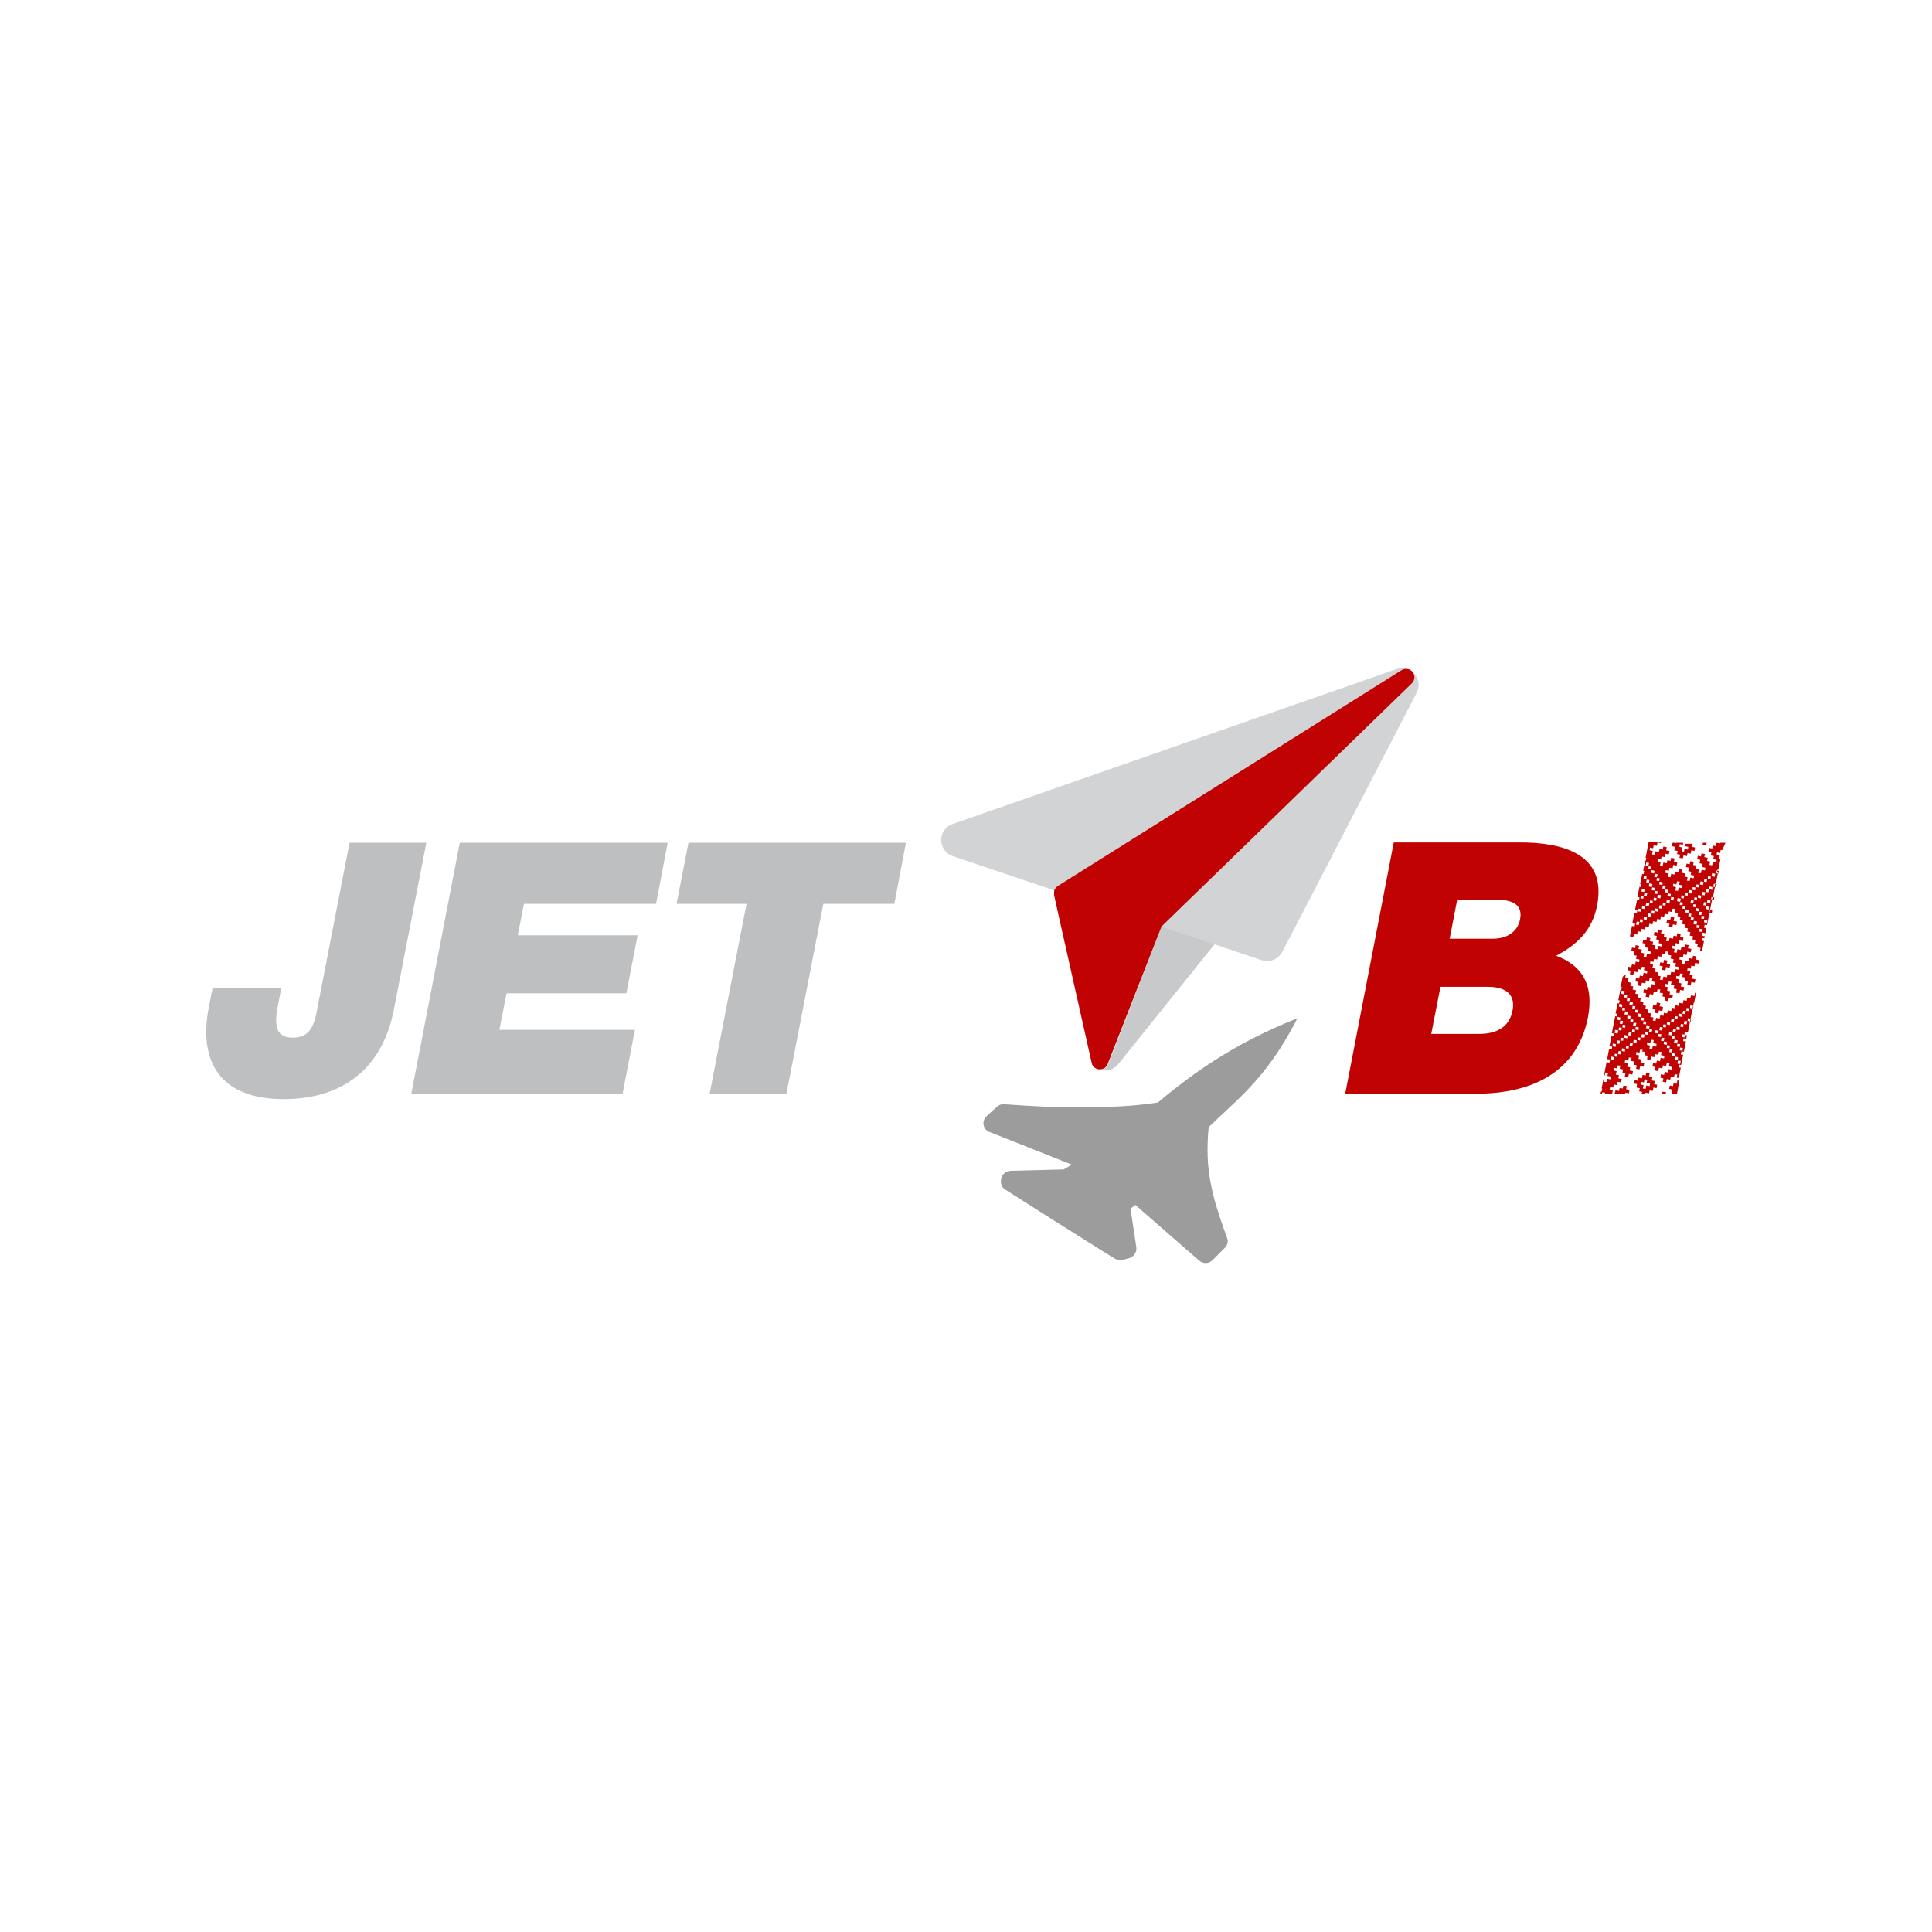 <?xml version="1.0" encoding="utf-8"?>
<!-- Generator: Adobe Illustrator 23.0.5, SVG Export Plug-In . SVG Version: 6.00 Build 0)  -->
<svg version="1.1" id="Layer_1" xmlns="http://www.w3.org/2000/svg" xmlns:xlink="http://www.w3.org/1999/xlink" x="0px" y="0px"
	 viewBox="0 0 566 566" style="enable-background:new 0 0 566 566;" xml:space="preserve">
<style type="text/css">
	.st0{fill-rule:evenodd;clip-rule:evenodd;fill:#BDBFC1;}
	.st1{fill-rule:evenodd;clip-rule:evenodd;fill:#C00203;}
	.st2{fill-rule:evenodd;clip-rule:evenodd;fill:#C7C9CB;}
	.st3{fill-rule:evenodd;clip-rule:evenodd;fill:#D2D3D5;}
	.st4{fill-rule:evenodd;clip-rule:evenodd;fill:#9C9C9C;}
</style>
<path class="st0" d="M195.6,246.9h-60.9l-14.2,73.5h61.9l3.6-18.7h-39.7l2.1-10.7h35.1l3.3-17h-35.1l1.8-9.2h38.7L195.6,246.9z
	 M124.9,246.9h-22.5l-9.7,49.9c-1,5.1-3,7.2-7,7.2c-6.9,0-4.6-7.5-3.7-12.4l0.4-2.2H62.3l-1.1,5.5c-3.3,16.9,4,27.1,21.9,27.1
	c17.3,0,29-9,32.3-26.3L124.9,246.9z M265.4,246.9h-63.7l-3.5,17.9h20.5l-10.8,55.6h22.5l10.8-55.6H262L265.4,246.9z"/>
<path class="st1" d="M408.3,246.9l-14.2,73.5h38.6c14.3,0,29.1-5.1,32.5-22.3c1.8-9.5-1.6-15.2-9.3-18.1c6.2-3.3,10.6-7.5,12-14.8
	c2.9-15.2-10.4-18.4-22.6-18.4H408.3z M426.9,263.6h11.7c5.3,0,7.5,2,6.7,5.8c-0.7,3.5-3.7,5.6-7.9,5.6h-12.7L426.9,263.6z
	 M470.7,311.2l0.2-0.9l0.8,0.1l-0.2,0.9L470.7,311.2z M471.8,310.3l0.1-0.8l0.9,0.2l-0.1,0.8L471.8,310.3z M472.4,306.5l0.1-0.8
	l0.9,0.2l-0.1,0.8L472.4,306.5z M473,302.6l0.2-0.9l0.9,0.2l-0.2,0.9L473,302.6z M473.7,298.7l0.1-0.8l0.9,0.2l-0.1,0.8L473.7,298.7
	z M474.3,294.9l0.1-0.8l0.9,0.2l-0.1,0.8L474.3,294.9z M474.9,291.1l0.2-0.9l0.9,0.2l-0.2,0.9L474.9,291.1z M473,309.5l0.1-0.8
	l0.8,0.1l-0.1,0.8L473,309.5z M473.6,305.7l0.2-0.9l0.8,0.1l-0.2,0.9L473.6,305.7z M474.2,301.8l0.1-0.8l0.8,0.1l-0.1,0.8
	L474.2,301.8z M474.5,299.9l0.2-0.9l0.8,0.1l-0.2,0.9L474.5,299.9z M475.2,296l0.1-0.8l0.8,0.1l-0.1,0.8L475.2,296z M475.8,292.2
	l0.1-0.8l0.8,0.1l-0.1,0.8L475.8,292.2z M474,308.8l0.2-0.9l0.8,0.1l-0.2,0.9L474,308.8z M474.7,304.8l0.1-0.8l0.8,0.1l-0.1,0.8
	L474.7,304.8z M475.3,301l0.1-0.8l0.8,0.1l-0.1,0.8L475.3,301z M475.9,297.2l0.2-0.9l0.8,0.1l-0.2,0.9L475.9,297.2z M476.6,293.2
	l0.1-0.8l0.8,0.1l-0.1,0.8L476.6,293.2z M475.1,307.9l0.1-0.8l0.9,0.2l-0.1,0.8L475.1,307.9z M475.8,304l0.1-0.8l0.9,0.2l-0.1,0.8
	L475.8,304z M476.7,298.3l0.1-0.8l0.9,0.2l-0.1,0.8L476.7,298.3z M477.3,294.4l0.2-0.9l0.9,0.2l-0.2,0.9L477.3,294.4z M476.3,307.1
	l0.1-0.8l0.8,0.1l-0.1,0.8L476.3,307.1z M477,303.3l0.2-0.9l0.8,0.1l-0.2,0.9L477,303.3z M477.6,299.4l0.1-0.8l0.8,0.1l-0.1,0.8
	L477.6,299.4z M478.2,295.5l0.1-0.8l0.8,0.1l-0.1,0.8L478.2,295.5z M477.4,306.3l0.2-0.9l0.8,0.1l-0.2,0.9L477.4,306.3z
	 M478.1,302.4l0.1-0.8l0.8,0.1l-0.1,0.8L478.1,302.4z M478.4,300.5l0.2-0.9l0.8,0.1l-0.2,0.9L478.4,300.5z M479,296.6l0.1-0.8
	l0.8,0.1l-0.1,0.8L479,296.6z M478.5,305.4l0.1-0.8l0.9,0.2l-0.1,0.8L478.5,305.4z M479.1,301.6l0.1-0.8l0.9,0.2l-0.1,0.8
	L479.1,301.6z M479.8,297.8l0.2-0.9l0.9,0.2l-0.2,0.9L479.8,297.8z M479.7,304.7l0.1-0.8l0.8,0.1l-0.1,0.8L479.7,304.7z
	 M480.7,298.9l0.1-0.8l0.8,0.1l-0.1,0.8L480.7,298.9z M480.8,303.9l0.2-0.9l0.8,0.1l-0.2,0.9L480.8,303.9z M481.4,300l0.1-0.8
	l0.8,0.1l-0.1,0.8L481.4,300z M481.9,303l0.1-0.8l0.9,0.2l-0.1,0.8L481.9,303z M482.2,301.2l0.2-0.9l0.9,0.2l-0.2,0.9L482.2,301.2z
	 M483.1,302.3l0.1-0.8l0.8,0.1l-0.1,0.8L483.1,302.3z M483.2,307.3l0.2-1l-0.9-0.2l0.1-0.8l0.9,0.2l0.2-0.9l0.8,0.1l-0.2,0.9l1,0.2
	l-0.1,0.8l-1-0.2l-0.2,1L483.2,307.3z M484.9,302.6l0.1-0.8l0.9,0.2l-0.1,0.8L484.9,302.6z M485.8,303.7l0.1-0.8l0.8,0.1l-0.1,0.8
	L485.8,303.7z M486.1,301.8l0.2-0.9l0.8,0.1l-0.2,0.9L486.1,301.8z M486.6,304.9l0.2-0.9l0.8,0.1l-0.2,0.9L486.6,304.9z
	 M487.2,300.9l0.1-0.8l0.8,0.1l-0.1,0.8L487.2,300.9z M487.4,305.9l0.1-0.8l0.9,0.2l-0.1,0.8L487.4,305.9z M488.3,300.1l0.1-0.8
	l0.9,0.2l-0.1,0.8L488.3,300.1z M488.3,307l0.1-0.8l0.8,0.1l-0.1,0.8L488.3,307z M488.9,303.2l0.1-0.8l0.8,0.1l-0.1,0.8L488.9,303.2
	z M489.5,299.4l0.2-0.9l0.8,0.1l-0.2,0.9L489.5,299.4z M489,308.2l0.2-0.9l0.8,0.1l-0.2,0.9L489,308.2z M489.7,304.3l0.1-0.8
	l0.8,0.1l-0.1,0.8L489.7,304.3z M490,302.4l0.2-0.9l0.8,0.1l-0.2,0.9L490,302.4z M490.6,298.5l0.1-0.8l0.8,0.1l-0.1,0.8L490.6,298.5
	z M489.8,309.3l0.1-0.8l0.9,0.2l-0.1,0.8L489.8,309.3z M490.4,305.5l0.2-0.9l0.9,0.2l-0.2,0.9L490.4,305.5z M491.1,301.6l0.1-0.8
	l0.9,0.2l-0.1,0.8L491.1,301.6z M491.7,297.7l0.1-0.8l0.9,0.2l-0.1,0.8L491.7,297.7z M490.7,310.4l0.1-0.8l0.8,0.1l-0.1,0.8
	L490.7,310.4z M491.3,306.6l0.1-0.8l0.8,0.1l-0.1,0.8L491.3,306.6z M492.3,300.8l0.1-0.8l0.8,0.1l-0.1,0.8L492.3,300.8z M492.9,297
	l0.2-0.9l0.8,0.1l-0.2,0.9L492.9,297z M491.4,311.6l0.2-0.9l0.8,0.1l-0.2,0.9L491.4,311.6z M492.1,307.7l0.1-0.8l0.8,0.1l-0.1,0.8
	L492.1,307.7z M492.7,303.8l0.1-0.8l0.8,0.1l-0.1,0.8L492.7,303.8z M493.3,300l0.2-0.9l0.8,0.1l-0.2,0.9L493.3,300z M494,296.1
	l0.1-0.8l0.8,0.1l-0.1,0.8L494,296.1z M494.4,299.1l0.1-0.8l0.9,0.2l-0.1,0.8L494.4,299.1z M495.1,295.3l0.1-0.8l0.9,0.2l-0.1,0.8
	L495.1,295.3z M489.9,320.4h1.4l0.7-3.8l-0.6-0.1l-0.2,1l-0.9-0.2l-0.2,0.9l-0.9-0.2l-0.2,1l0.9,0.2L489.9,320.4z M486.9,320.4h1.1
	l0.1-0.4l-1-0.2L486.9,320.4z M473,320.4h3.1l0.1-0.3l1,0.2l0.2-1l-1-0.2l0.2-0.9l-1-0.2l-0.2,0.9l-0.9-0.2l-0.2,0.9l-1-0.2
	L473,320.4z M480.9,320.4h1.1l0.1-0.3l1,0.2l0.2-0.9l0.9,0.2l0.2-1l0.9,0.2l0.2-1l-0.9-0.2l0.2-0.9l-0.9-0.2l0.2-1l-1-0.2l0.2-0.9
	l-1-0.2l-0.2,0.9l-0.9-0.2l-0.2,1l-1-0.2l-0.2,0.9l-0.9-0.2l-0.2,1l0.9,0.2l-0.2,1l1,0.2l-0.2,0.9l0.9,0.2L480.9,320.4z
	 M481.3,318.9l0.2-1l-0.9-0.2l0.1-0.8l0.9,0.2l0.2-0.9l0.8,0.1l-0.2,0.9l1,0.2l-0.1,0.8l-1-0.2l-0.2,1L481.3,318.9z M485,295.8
	l-0.2,0.9l1,0.2l0.2-0.9l1,0.2l0.2-1.2l-1-0.2l0.2-0.9l-1-0.2l-0.2,0.9l-0.9-0.2l-0.2,1.2L485,295.8z M479.3,270.9l0.2-0.9l0.8,0.1
	l-0.2,0.9L479.3,270.9z M479.9,267l0.1-0.8l0.8,0.1l-0.1,0.8L479.9,267z M480.6,263.2l0.1-0.8l0.8,0.1l-0.1,0.8L480.6,263.2z
	 M480.9,261.2l0.1-0.8l0.8,0.1l-0.1,0.8L480.9,261.2z M481.5,257.4l0.1-0.8l0.8,0.1l-0.1,0.8L481.5,257.4z M482.1,253.6l0.2-0.9
	l0.8,0.1l-0.2,0.9L482.1,253.6z M480.4,270.1l0.1-0.8l0.8,0.1l-0.1,0.8L480.4,270.1z M481,266.2l0.1-0.8l0.8,0.1l-0.1,0.8L481,266.2
	z M481.6,262.4l0.2-0.9l0.8,0.1l-0.2,0.9L481.6,262.4z M482.3,258.5l0.1-0.8l0.8,0.1l-0.1,0.8L482.3,258.5z M482.9,254.6l0.1-0.8
	l0.8,0.1l-0.1,0.8L482.9,254.6z M481.5,269.3l0.1-0.8l0.9,0.2l-0.1,0.8L481.5,269.3z M482.1,265.4l0.2-0.9l0.9,0.2l-0.2,0.9
	L482.1,265.4z M483,259.7l0.2-0.9l0.9,0.2l-0.2,0.9L483,259.7z M483.7,255.7l0.1-0.8l0.9,0.2l-0.1,0.8L483.7,255.7z M482.7,268.5
	l0.2-0.9l0.8,0.1l-0.2,0.9L482.7,268.5z M483.3,264.6l0.1-0.8l0.8,0.1l-0.1,0.8L483.3,264.6z M483.9,260.8l0.1-0.8l0.8,0.1l-0.1,0.8
	L483.9,260.8z M484.6,256.9l0.2-0.9l0.8,0.1l-0.2,0.9L484.6,256.9z M483.8,267.6l0.1-0.8l0.8,0.1l-0.1,0.8L483.8,267.6z
	 M484.4,263.8l0.1-0.8l0.8,0.1l-0.1,0.8L484.4,263.8z M484.7,261.8l0.1-0.8l0.8,0.1l-0.1,0.8L484.7,261.8z M485.3,258l0.1-0.8
	l0.8,0.1l-0.1,0.8L485.3,258z M484.8,266.9l0.1-0.8l0.9,0.2l-0.1,0.8L484.8,266.9z M485.5,263l0.2-0.9l0.9,0.2l-0.2,0.9L485.5,263z
	 M486.1,259.1l0.1-0.8l0.9,0.2l-0.1,0.8L486.1,259.1z M486,266.1l0.2-0.9l0.8,0.1l-0.2,0.9L486,266.1z M487,260.3l0.2-0.9l0.8,0.1
	l-0.2,0.9L487,260.3z M487.1,265.2l0.1-0.8l0.8,0.1l-0.1,0.8L487.1,265.2z M487.8,261.4l0.1-0.8l0.8,0.1l-0.1,0.8L487.8,261.4z
	 M488.2,264.4l0.1-0.8l0.9,0.2l-0.1,0.8L488.2,264.4z M488.5,262.5l0.1-0.8l0.9,0.2l-0.1,0.8L488.5,262.5z M489.4,263.7l0.2-0.9
	l0.8,0.1l-0.2,0.9L489.4,263.7z M490.8,260.9l0.2-1l-0.9-0.2l0.1-0.8l0.9,0.2l0.2-0.9l0.8,0.1l-0.2,0.9l1,0.2l-0.1,0.8l-1-0.2
	l-0.2,1L490.8,260.9z M491.3,264l0.2-0.9l0.9,0.2l-0.2,0.9L491.3,264z M492.1,265.1l0.1-0.8l0.8,0.1l-0.1,0.8L492.1,265.1z
	 M492.5,263.1l0.1-0.8l0.8,0.1l-0.1,0.8L492.5,263.1z M492.9,266.2l0.1-0.8l0.8,0.1l-0.1,0.8L492.9,266.2z M493.6,262.3l0.1-0.8
	l0.8,0.1l-0.1,0.8L493.6,262.3z M493.7,267.3l0.2-0.9l0.9,0.2l-0.2,0.9L493.7,267.3z M494.6,261.6l0.2-0.9l0.9,0.2l-0.2,0.9
	L494.6,261.6z M494.6,268.4l0.1-0.8l0.8,0.1l-0.1,0.8L494.6,268.4z M495.2,264.6l0.2-0.9l0.8,0.1l-0.2,0.9L495.2,264.6z
	 M495.8,260.7l0.1-0.8l0.8,0.1l-0.1,0.8L495.8,260.7z M495.3,269.5l0.1-0.8l0.8,0.1l-0.1,0.8L495.3,269.5z M496,265.7l0.1-0.8
	l0.8,0.1l-0.1,0.8L496,265.7z M496.3,263.7l0.1-0.8l0.8,0.1l-0.1,0.8L496.3,263.7z M496.9,259.9l0.1-0.8l0.8,0.1l-0.1,0.8
	L496.9,259.9z M496.1,270.7l0.2-0.9l0.9,0.2l-0.2,0.9L496.1,270.7z M496.7,266.8l0.1-0.8l0.9,0.2l-0.1,0.8L496.7,266.8z M497.4,263
	l0.1-0.8l0.9,0.2l-0.1,0.8L497.4,263z M498,259.1l0.2-0.9l0.9,0.2l-0.2,0.9L498,259.1z M497,271.8l0.1-0.8l0.8,0.1l-0.1,0.8
	L497,271.8z M497.6,268l0.2-0.9l0.8,0.1l-0.2,0.9L497.6,268z M498.6,262.2l0.2-0.9l0.8,0.1l-0.2,0.9L498.6,262.2z M499.2,258.3
	l0.1-0.8l0.8,0.1l-0.1,0.8L499.2,258.3z M497.8,272.9l0.1-0.8l0.8,0.1l-0.1,0.8L497.8,272.9z M498.4,269.1l0.1-0.8l0.8,0.1l-0.1,0.8
	L498.4,269.1z M499,265.2l0.2-0.9l0.8,0.1l-0.2,0.9L499,265.2z M499.7,261.3l0.1-0.8l0.8,0.1l-0.1,0.8L499.7,261.3z M500.3,257.5
	l0.1-0.8l0.8,0.1l-0.1,0.8L500.3,257.5z M498.5,274.1l0.2-0.9l0.9,0.2l-0.2,0.9L498.5,274.1z M499.2,270.2l0.1-0.8l0.9,0.2l-0.1,0.8
	L499.2,270.2z M499.8,266.3l0.1-0.8l0.9,0.2l-0.1,0.8L499.8,266.3z M500.1,264.4l0.1-0.8l0.9,0.2l-0.1,0.8L500.1,264.4z
	 M500.7,260.5l0.1-0.8l0.9,0.2l-0.1,0.8L500.7,260.5z M501.4,256.7l0.2-0.9l0.9,0.2l-0.2,0.9L501.4,256.7z M500.7,267.4l0.1-0.8
	l0.8,0.1l-0.1,0.8L500.7,267.4z M501.3,263.6l0.1-0.8l0.8,0.1l-0.1,0.8L501.3,263.6z M501.9,259.8l0.2-0.9l0.8,0.1l-0.2,0.9
	L501.9,259.8z M502.6,255.8l0.1-0.8l0.8,0.1l-0.1,0.8L502.6,255.8z M500,246.9h-1.1l-0.1,0.6l1,0.2L500,246.9z M505.5,246.9h-1.6
	l0,0.2l-1-0.2l-0.2,1l-0.9-0.2l-0.2,0.9l-0.9-0.2l-0.2,1l0.9,0.2l-0.2,1l0.9,0.2l-0.2,0.9l1,0.2l-0.1,0.8l-1-0.2l-0.2,1l-0.8-0.1
	l0.2-1l-0.9-0.2l0.2-0.9l-1-0.2l0.2-0.9l-1-0.2l-0.2,0.9l-0.9-0.2l-0.2,1l0.9,0.2l-0.2,1l0.9,0.2l-0.2,0.9l1,0.2l-0.1,0.8l-1-0.2
	l-0.2,1l-0.8-0.1l0.2-1l-0.9-0.2l0.2-0.9l-1-0.2l0.2-0.9l-1-0.2l-0.2,0.9l-0.9-0.2l-0.2,1l0.9,0.2l-0.2,1l0.9,0.2l-0.2,0.9l1,0.2
	l-0.1,0.8l-1-0.2l-0.2,1l-0.8-0.1l0.2-1l-0.9-0.2l0.2-0.9l-1-0.2l0.2-0.9l-1-0.2l-0.2,0.9l-0.9-0.2l-0.2,0.9l-1-0.2l-0.2,1l-0.8-0.1
	l0.2-1l-0.9-0.2l0.1-0.8l0.9,0.2l0.2-0.9l0.9,0.2l0.2-1l1,0.2l0.2-1l-1-0.2l0.2-0.9l-1-0.2l-0.2,0.9l-0.9-0.2l-0.2,0.9l-1-0.2
	l-0.2,1l-0.8-0.1l0.2-1l-0.9-0.2l0.1-0.8l0.9,0.2l0.2-0.9l0.9,0.2l0.2-1l1,0.2l0.2-1l-1-0.2l0.2-0.9l-1-0.2l-0.2,0.9l-0.9-0.2
	l-0.2,0.9l-1-0.2l-0.2,1l-0.8-0.1l0.2-1l-0.9-0.2l0.1-0.8l0.9,0.2l0.2-0.9l0.9,0.2l0.2-1l1,0.2l0.1-0.4H483l-0.9,4.7l0.2,0l-0.1,0.8
	l-0.2,0l-0.6,3l0.3,0.1l-0.2,0.9l-0.4-0.1l-0.6,3l0.4,0.1l-0.1,0.8l-0.5-0.1l-0.6,3l0.6,0.1l-0.1,0.8l-0.6-0.1l-0.6,3l0.7,0.1
	l-0.2,0.9l-0.7-0.1l-0.6,3l0.8,0.1l-0.1,0.8l-0.8-0.1l-0.6,3l1,0.2l0.2-0.9l0.9,0.2l0.2-1l0.9,0.2l0.2-0.9l1,0.2l0.2-0.9l0.9,0.2
	l0.2-1l0.9,0.2l0.2-0.9l1,0.2l0.2-0.9l0.9,0.2l0.2-1l0.9,0.2l0.2-0.9l1,0.2l0.2-0.9l0.9,0.2l0.2-1l0.8,0.1l-0.2,1l1,0.2l-0.2,0.9
	l0.9,0.2l-0.2,0.9l0.9,0.2l-0.2,1l1,0.2l-0.2,0.9l0.9,0.2l-0.2,0.9l0.9,0.2l-0.2,1l1,0.2l-0.2,0.9l0.9,0.2l-0.2,0.9l0.9,0.2l-0.2,1
	l1,0.2l-0.2,0.9l0.6,0.1l0.6-3l-0.6-0.1l0.1-0.8l0.6,0.1l0.6-3l-0.7-0.1l0.2-0.9l0.7,0.1l1.5-7.7l0,0l0.2-0.9l0.1,0l0.6-3l-0.1,0
	l0.1-0.8l0.2,0l0.6-3l-0.3,0l0.1-0.8l0.3,0l0.6-3l-0.4-0.1l0.2-1l-0.9-0.2l0.1-0.8l0.9,0.2l0.2-0.9l0.4,0.1L505.5,246.9z
	 M483.5,281.6l0.9,0.2l0.2-0.9l0.9,0.2l0.2-1l1,0.2l0.2-0.9l0.9,0.2l0.2-0.9l0.8,0.1l-0.2,0.9l1,0.2l-0.2,0.9l0.9,0.2l-0.2,1
	l0.9,0.2l-0.2,0.9l1,0.2l-0.1,0.8l-1-0.2l-0.2,1l-0.9-0.2l-0.2,0.9l-0.9-0.2l-0.2,0.9l-1-0.2l-0.2,1l-0.8-0.1l0.2-1l-0.9-0.2
	l0.2-0.9l-1-0.2l0.2-0.9l-0.9-0.2l0.2-1l-0.9-0.2L483.5,281.6z M478.8,278.8l-0.2,1l0.9,0.2l-0.2,0.9l1,0.2l-0.1,0.8l-1-0.2l-0.2,1
	l-0.9-0.2l-0.2,0.9l-0.9-0.2l-0.2,1l0.9,0.2l-0.2,1l1,0.2l0.2-1l1,0.2l0.2-0.9l0.9,0.2l0.2-0.9l0.8,0.1l-0.2,0.9l1,0.2l-0.1,0.8
	l-1-0.2l-0.2,1l-0.9-0.2l-0.2,0.9l-0.9-0.2l-0.2,1l0.9,0.2l-0.2,1l1,0.2l0.2-1l1,0.2l0.2-0.9l0.9,0.2l0.2-0.9l0.8,0.1l-0.2,0.9
	l1,0.2l-0.1,0.8l-1-0.2l-0.2,1l-0.9-0.2l-0.2,0.9l-0.9-0.2l-0.2,1l0.9,0.2l-0.2,1l1,0.2l0.2-1l1,0.2l0.2-0.9l0.9,0.2l0.2-0.9
	l0.8,0.1l-0.2,0.9l1,0.2l-0.2,0.9l0.9,0.2l-0.2,1l1,0.2l0.2-1l1,0.2l0.2-1l-1-0.2l0.2-0.9l-0.9-0.2l0.2-1l-0.9-0.2l0.1-0.8l0.9,0.2
	l0.2-0.9l0.8,0.1l-0.2,0.9l1,0.2l-0.2,0.9l0.9,0.2l-0.2,1l1,0.2l0.2-1l1,0.2l0.2-1l-1-0.2l0.2-0.9l-0.9-0.2l0.2-1l-0.9-0.2l0.1-0.8
	l0.9,0.2l0.2-0.9l0.8,0.1l-0.2,0.9l1,0.2l-0.2,0.9l0.9,0.2l-0.2,1l1,0.2l0.2-1l1,0.2l0.2-1l-1-0.2l0.2-0.9l-0.9-0.2l0.2-1l-0.9-0.2
	l0.1-0.8l0.9,0.2l0.2-0.9l0.9,0.2l0.2-1l1,0.2l0.2-1l-1-0.2l0.2-0.9l-1-0.2l-0.2,0.9l-0.9-0.2l-0.2,0.9l-1-0.2l-0.2,1l-0.8-0.1
	l0.2-1l-0.9-0.2l0.1-0.8l0.9,0.2l0.2-0.9l0.9,0.2l0.2-1l1,0.2l0.2-1l-1-0.2l0.2-0.9l-1-0.2l-0.2,0.9l-0.9-0.2l-0.2,0.9l-1-0.2
	l-0.2,1l-0.8-0.1l0.2-1l-0.9-0.2l0.1-0.8l0.9,0.2l0.2-0.9l0.9,0.2l0.2-1l1,0.2l0.2-1l-1-0.2l0.2-0.9l-1-0.2l-0.2,0.9l-0.9-0.2
	l-0.2,0.9l-1-0.2l-0.2,1l-0.8-0.1l0.2-1l-0.9-0.2l0.2-0.9l-1-0.2l0.2-0.9l-1-0.2l-0.2,0.9l-0.9-0.2l-0.2,1l0.9,0.2l-0.2,1l0.9,0.2
	l-0.2,0.9l1,0.2l-0.1,0.8l-1-0.2l-0.2,1l-0.8-0.1l0.2-1l-0.9-0.2l0.2-0.9l-1-0.2l0.2-0.9l-1-0.2l-0.2,0.9l-0.9-0.2l-0.2,1l0.9,0.2
	l-0.2,1l0.9,0.2l-0.2,0.9l1,0.2l-0.1,0.8l-1-0.2l-0.2,1l-0.8-0.1l0.2-1l-0.9-0.2l0.2-0.9l-1-0.2l0.2-0.9l-1-0.2l-0.2,0.9l-0.9-0.2
	l-0.2,1L478.8,278.8z M492.7,249.3l0.2-1l-0.9-0.2l0.1-0.8l0.9,0.2l0.1-0.6H491l0,0.1l-0.6-0.1H490l-0.2,1l0.9,0.2l-0.2,1l1,0.2
	l-0.2,0.9l0.9,0.2l-0.2,0.9l1,0.2l0.2-0.9l1,0.2l0.2-0.9l0.9,0.2l0.2-1l0.9,0.2l0.2-1l-0.9-0.2l0.1-0.9h-2.1l-0.1,0.7l1,0.2
	l-0.1,0.8l-1-0.2l-0.2,1L492.7,249.3z M489.3,282.5l-1-0.2l0.2-0.9l-1-0.2l-0.2,0.9l-0.9-0.2l-0.2,1l0.9,0.2l-0.2,1l1,0.2l0.2-1
	l1,0.2L489.3,282.5z M489.1,270.6l-0.2,0.9l1,0.2l0.2-0.9l1,0.2l0.2-1l-1-0.2l0.2-1l-1-0.2l-0.2,1l-0.9-0.2l-0.2,1L489.1,270.6z
	 M475.4,286.1l-0.6,3l0.3,0L475,290l-0.3,0l-0.6,3l0.4,0.1l-0.2,0.9l-0.4-0.1l-0.6,3l0.5,0.1l-0.1,0.8l-0.5-0.1l-1,5l0.7,0.1
	l-0.1,0.8l-0.7-0.1l-0.6,3l0.8,0.1l-0.1,0.8l-0.8-0.1l-1.5,7.8l0.2,0l0.2-0.9l0.8,0.1l-0.2,0.9l1,0.2l-0.1,0.8l-1-0.2l-0.2,1
	l-0.8-0.1l0.2-1l-0.2,0l-0.6,3l0.2,0l-0.2,0.9l-0.2,0l-0.1,0.6h0.4l0.1-0.4l0.8,0.1l0,0.3h2.4l-0.3,0l0.2-1l-0.9-0.2l0.1-0.8
	l0.9,0.2l0.2-0.9l0.9,0.2l0.2-1l1,0.2l0.2-1l-1-0.2l0.2-0.9l-0.9-0.2l0.2-1l-0.9-0.2l0.1-0.8l0.9,0.2l0.2-0.9l0.8,0.1l-0.2,0.9
	l1,0.2l-0.2,0.9l0.9,0.2l-0.2,1l1,0.2l0.2-1l1,0.2l0.2-1l-1-0.2l0.2-0.9l-0.9-0.2l0.2-1l-0.9-0.2l0.1-0.8l0.9,0.2l0.2-0.9l0.8,0.1
	l-0.2,0.9l1,0.2l-0.2,0.9l0.9,0.2l-0.2,1l1,0.2l0.2-1l1,0.2l0.2-1l-1-0.2l0.2-0.9l-0.9-0.2l0.2-1l-0.9-0.2l0.1-0.8l0.9,0.2l0.2-0.9
	l0.8,0.1L481,308l1,0.2l-0.2,0.9l0.9,0.2l-0.2,1l1,0.2l0.2-1l1,0.2l0.2-0.9l0.9,0.2l0.2-0.9l0.8,0.1l-0.2,0.9l1,0.2l-0.1,0.8l-1-0.2
	l-0.2,1l-0.9-0.2l-0.2,0.9l-0.9-0.2l-0.2,1l0.9,0.2l-0.2,1l1,0.2l0.2-1l1,0.2l0.2-0.9l0.9,0.2l0.2-0.9l0.8,0.1l-0.2,0.9l1,0.2
	l-0.1,0.8l-1-0.2l-0.2,1l-0.9-0.2l-0.2,0.9l-0.9-0.2l-0.2,1l0.9,0.2l-0.2,1l1,0.2l0.2-1l1,0.2l0.2-0.9l0.9,0.2l0.2-0.9l0.8,0.1
	l-0.2,0.9l0.6,0.1l0.6-3l-0.6-0.1l0.1-0.8l0.6,0.1l0.6-3l-0.7-0.1l0.2-0.9l0.7,0.1l0.6-3l-0.8-0.1l0.1-0.8l0.8,0.1l0.2-1l-0.8-0.1
	l0.2-0.9l0.9,0.1l1.5-7.7l0,0l0.2-0.9l0.1,0l0.6-3l-0.3,0l-0.2,1l-1-0.2l-0.2,0.9l-0.9-0.2l-0.2,0.9l-0.9-0.2l-0.2,1l-1-0.2
	l-0.2,0.9l-0.9-0.2l-0.2,0.9l-0.9-0.2l-0.2,1l-1-0.2l-0.2,0.9l-0.9-0.2l-0.2,0.9l-0.9-0.2l-0.2,1l-1-0.2l-0.2,0.9l-0.8-0.1l0.2-0.9
	l-0.9-0.2l0.2-1l-1-0.2l0.2-0.9l-0.9-0.2l0.2-0.9l-0.9-0.2l0.2-1l-1-0.2l0.2-0.9l-0.9-0.2l0.2-0.9l-0.9-0.2l0.2-1l-1-0.2l0.2-0.9
	l-0.9-0.2l0.2-0.9l-0.9-0.2l0.2-1l-1-0.2l0.2-0.9L475.4,286.1z M422,289.1h13.9c5.6,0,8.1,2.5,7.2,7c-0.9,4.5-4.2,6.8-9.9,6.8h-13.9
	L422,289.1z"/>
<path class="st2" d="M356,276.4l-15.7-5l-15.5,40.1c-0.3,0.8-0.9,1.5-1.8,1.7c-0.6,0.1-1.1,0.1-1.6-0.1c0.6,0.3,1.3,0.5,2,0.5
	c1.8,0.1,3.4-0.7,4.4-2.1L356,276.4z"/>
<path class="st3" d="M340.3,271.4l15.6,5.3l13.7,4.6c2.4,0.8,4.9-0.3,6.1-2.5L415,203c0.3-0.6,0.5-1.3,0.6-2h0
	c0.1-1.8-0.7-3.4-2-4.3c-0.4-0.4-0.9-0.7-1.4-0.7c-0.4-0.1-0.8-0.2-1.2-0.2c-0.8-0.1-1.7,0.1-2.4,0.4l-129.5,45.2
	c-2.6,0.9-4,3.7-3.1,6.3c0.5,1.5,1.7,2.6,3.1,3.1l0,0l29.6,10l0.2,0.1l12.7,12.8L340.3,271.4z"/>
<path class="st1" d="M340.3,271.4l73.3-71.2c1-1,1-2.5,0.1-3.5c-0.4-0.4-0.9-0.7-1.4-0.7c-0.6-0.1-1.2,0-1.8,0.4L310,259.5
	c-0.5,0.3-0.9,0.8-1.1,1.3l0,0c-0.1,0.2-0.1,0.3-0.1,0.5c0,0.3,0,0.6,0,0.9l1.5,6.8l9.5,42.3c0.1,0.6,0.4,1.1,0.8,1.4
	c0.2,0.1,0.4,0.3,0.6,0.4c0.5,0.2,1,0.2,1.6,0.1c0.9-0.2,1.6-0.9,1.8-1.7L340.3,271.4z"/>
<path class="st4" d="M289,327l3.1-2.8l0,0c0.6-0.5,1.3-0.8,2.1-0.7c4,0.3,7.9,0.5,11.7,0.7c3.9,0.2,7.9,0.2,11.7,0.2
	c3.6,0,7.2-0.1,10.9-0.3c3.6-0.2,7.2-0.6,10.7-1.1l0,0l0,0c15-12.7,27.9-19.5,40.9-24.7c-6.6,12.9-13.1,19.9-20.4,26.6l-0.1,0.1
	l-0.1,0.1l-0.2,0.2l-0.1,0.1c-1.2,1.1-2.3,2.1-3.4,3.2l-1.5,1.4l0,0l0,0l0,0l0,0l0,0l0,0l0,0l0,0l0,0l0,0l0,0l0,0l0,0l0,0l0,0l0,0
	l0,0l-0.1,0.1l0,0l0,0l-0.1,0.1l0,0l0,0l0,0c-0.3,3-0.4,5.9-0.3,8.8c0.1,2.9,0.5,5.8,1.1,8.7c0.5,2.4,1.1,4.7,1.9,7.1
	c0.7,2.4,1.6,4.7,2.4,7.1l0.3,0.8l0,0c0.4,1,0.1,2.1-0.7,2.9l-3.5,3.5c-1.1,1.2-2.8,1.2-4,0.2L332.6,353l0,0l0,0l-1.4,1.1l0,0
	l1.7,11.3l0,0c0.2,1.4-0.7,2.8-2.1,3.2l-1.9,0.5l0,0c-0.7,0.2-1.5,0.1-2.2-0.3l-4.2-2.6c-15.1-9.5-13.7-8.6-28-17.7l0,0
	c-1-0.6-1.5-1.8-1.2-3.1l0-0.2l0,0c0.3-1.2,1.4-2.1,2.7-2.2l15.6-0.4l0,0l2.4-1.4l0,0l0,0l-23.9-9.5c-0.5-0.1-0.9-0.4-1.3-0.8
	C287.8,329.8,287.9,328,289,327"/>
</svg>
